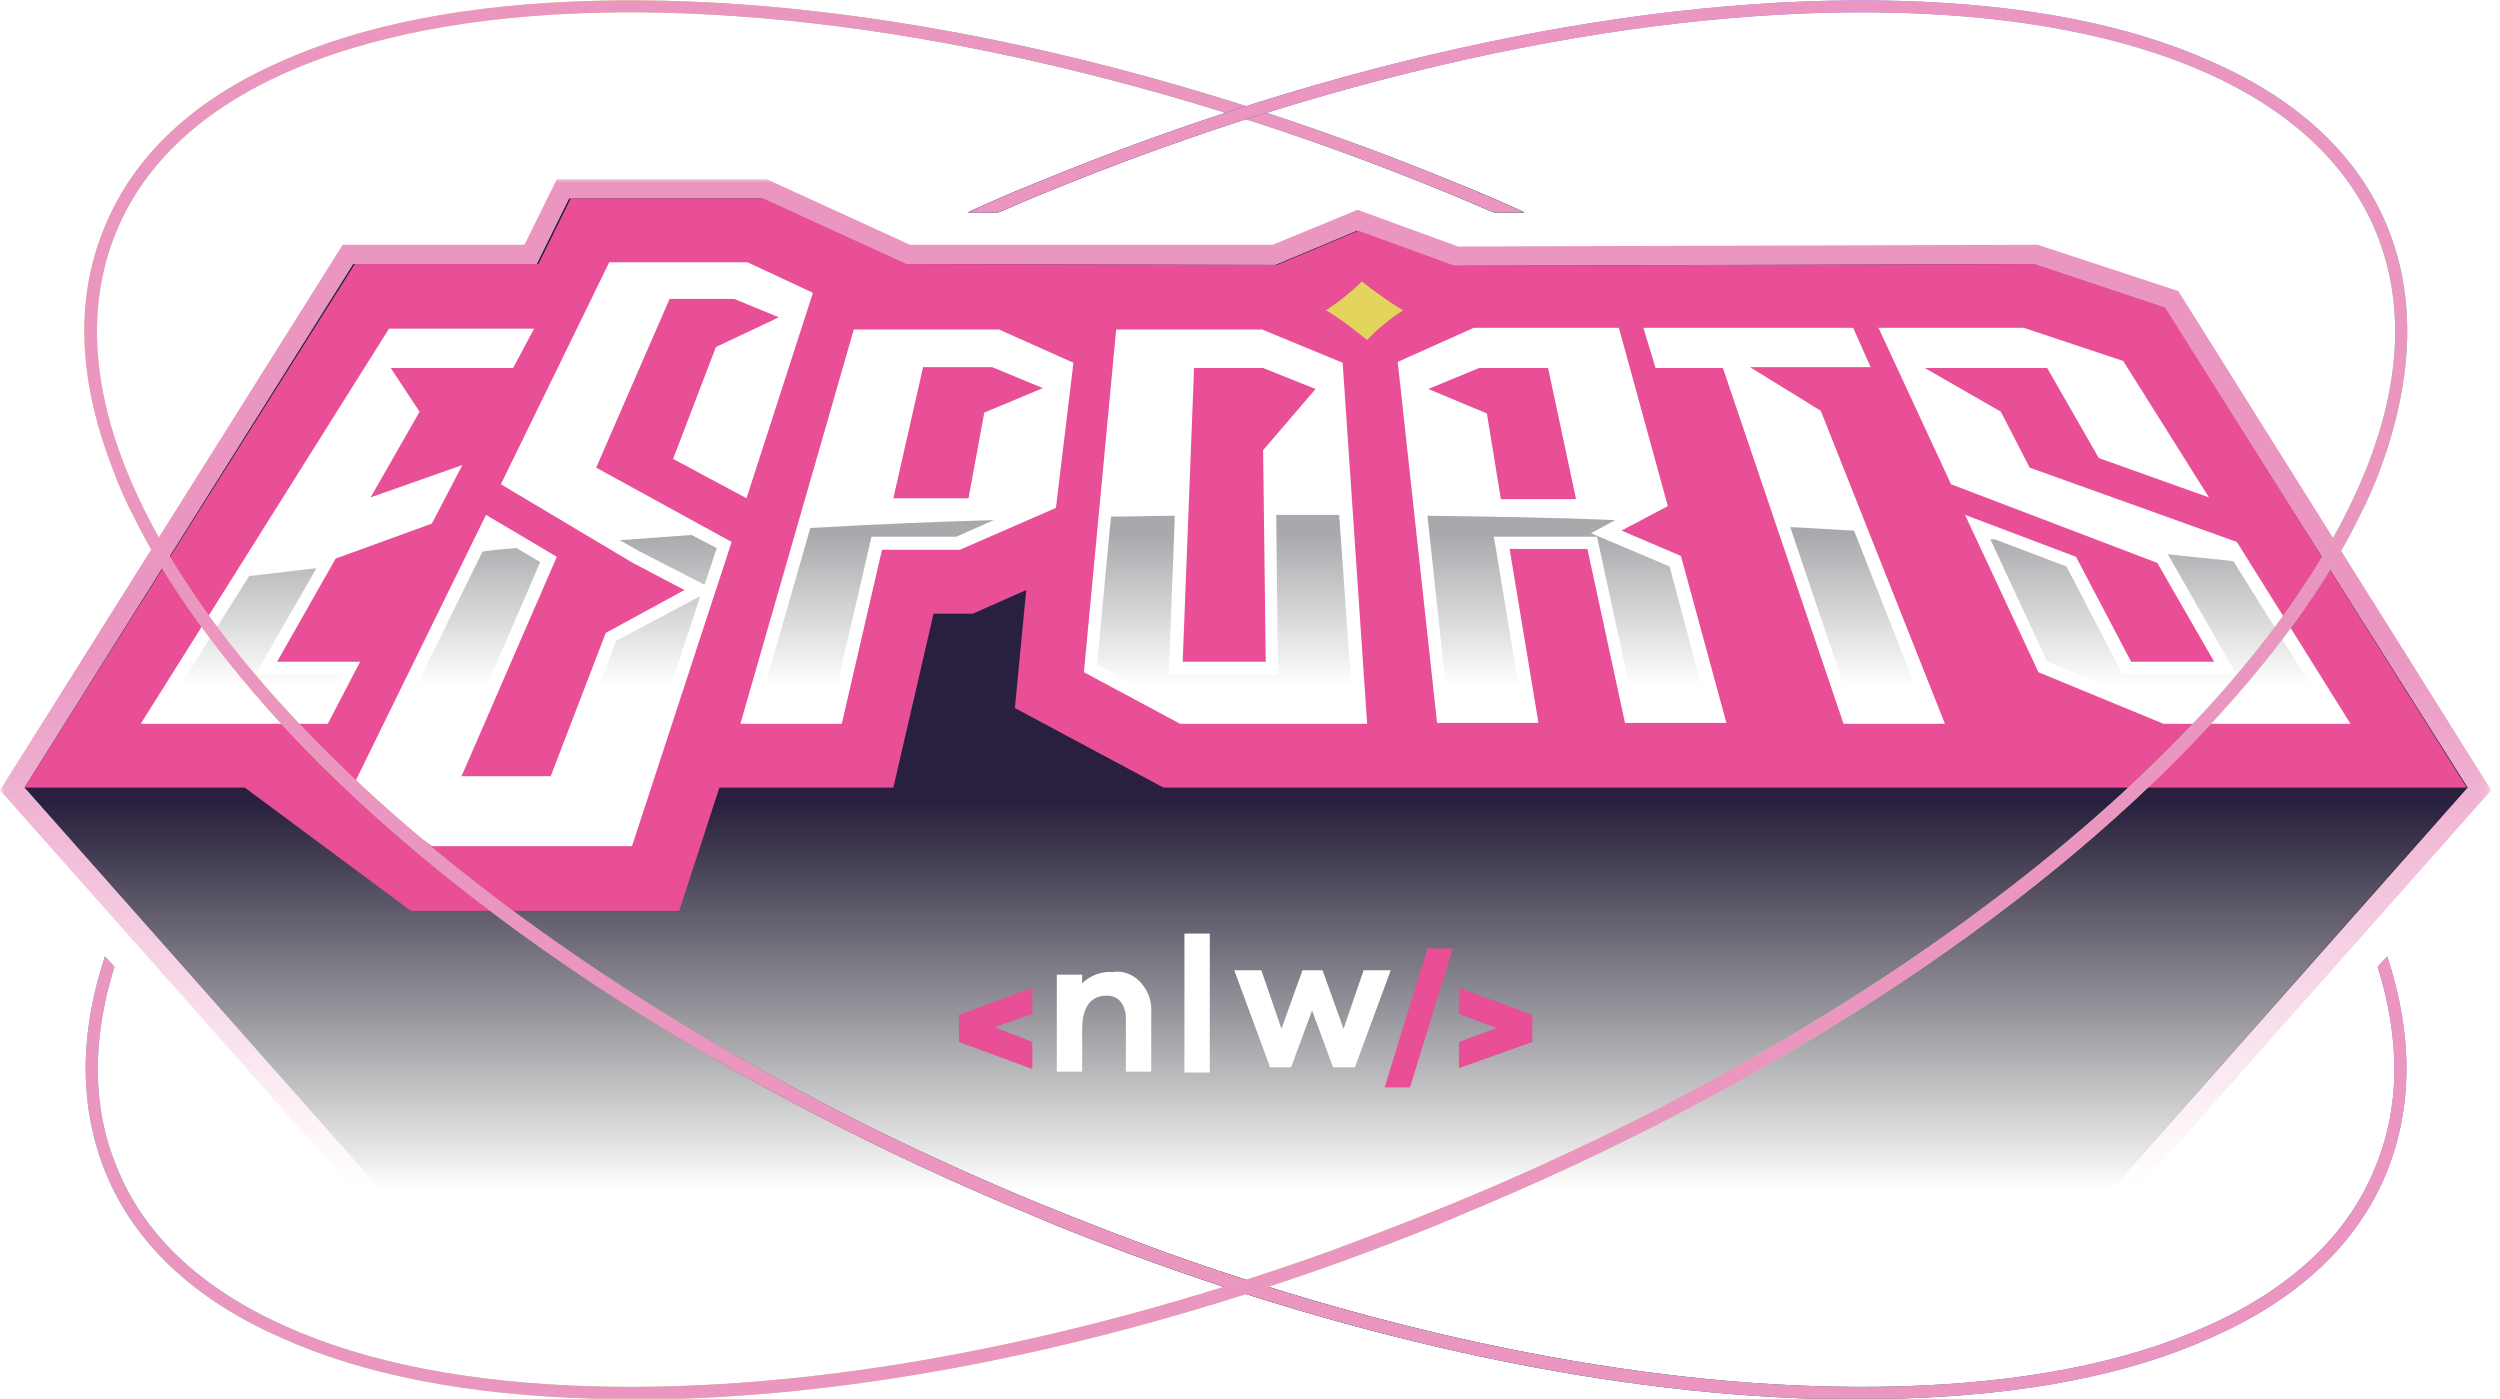 <?xml version="1.0" encoding="utf-8"?>
<!-- Generator: Adobe Illustrator 26.0.0, SVG Export Plug-In . SVG Version: 6.00 Build 0)  -->
<svg version="1.1" id="Camada_1" xmlns="http://www.w3.org/2000/svg" xmlns:xlink="http://www.w3.org/1999/xlink" x="0px" y="0px"
	 viewBox="0 0 286 160" style="enable-background:new 0 0 286 160;" xml:space="preserve">
<style type="text/css">
	.st0{clip-path:url(#SVGID_00000153669391840480142970000003051241166036190602_);}
	.st1{fill:url(#SVGID_00000079476773690868429900000007331766975238161554_);filter:url(#Adobe_OpacityMaskFilter);}
	.st2{mask:url(#mask0_4_179_00000161591841642636714720000016546374478677536422_);}
	.st3{fill:#EA96C1;}
	.st4{fill:url(#SVGID_00000088103143693546097560000012401716072958222220_);}
	.st5{fill:#E84F96;}
	.st6{fill:#FFFFFF;}
	.st7{fill:#E2D45C;}
	.st8{fill:url(#SVGID_00000011004797947902811710000006658354355078434177_);}
	.st9{fill:url(#SVGID_00000047756974677713071770000014236365591471259296_);}
	.st10{fill:url(#SVGID_00000006675410587176668360000017977600393311630010_);}
	.st11{fill:url(#SVGID_00000098198612720844693460000006859639339170212505_);}
	.st12{fill:url(#SVGID_00000072988709263895208180000000492581192399037596_);}
	.st13{fill:url(#SVGID_00000080183038815885528030000006801392913321687975_);}
	.st14{fill:url(#SVGID_00000033330097548298010480000012192854046525625781_);}
	.st15{fill-rule:evenodd;clip-rule:evenodd;fill:#E84F96;}
	.st16{fill-rule:evenodd;clip-rule:evenodd;fill:#FFFFFF;}
	.st17{fill:url(#SVGID_00000042723379856995258210000017999564567440527746_);}
	.st18{fill:url(#SVGID_00000087399715567708615480000004204130473891225732_);}
	.st19{fill:url(#SVGID_00000118394814541492432080000005206042423241188285_);}
	.st20{fill:url(#SVGID_00000149370009525760528310000015378017482357068956_);}
	.st21{fill:url(#SVGID_00000080904137986391151130000013952038318384141468_);}
</style>
<g>
	<defs>
		<rect id="SVGID_1_" y="0" width="285" height="160"/>
	</defs>
	<clipPath id="SVGID_00000109749016222243187540000002492505713574493613_">
		<use xlink:href="#SVGID_1_"  style="overflow:visible;"/>
	</clipPath>
	<g style="clip-path:url(#SVGID_00000109749016222243187540000002492505713574493613_);">
		<defs>
			<filter id="Adobe_OpacityMaskFilter" filterUnits="userSpaceOnUse" x="0" y="20.4" width="285" height="119.1">
				<feColorMatrix  type="matrix" values="1 0 0 0 0  0 1 0 0 0  0 0 1 0 0  0 0 0 1 0"/>
			</filter>
		</defs>
		
			<mask maskUnits="userSpaceOnUse" x="0" y="20.4" width="285" height="119.1" id="mask0_4_179_00000161591841642636714720000016546374478677536422_">
			
				<linearGradient id="SVGID_00000093153244580975974350000009451775089866839743_" gradientUnits="userSpaceOnUse" x1="142.469" y1="85.134" x2="142.469" y2="24.341" gradientTransform="matrix(1 0 0 -1 0 159.89)">
				<stop  offset="0" style="stop-color:#D9D9D9"/>
				<stop  offset="1" style="stop-color:#D9D9D9;stop-opacity:0"/>
			</linearGradient>
			
				<rect y="17.1" style="fill:url(#SVGID_00000093153244580975974350000009451775089866839743_);filter:url(#Adobe_OpacityMaskFilter);" width="284.9" height="124.1"/>
		</mask>
		<g class="st2">
			<path class="st3" d="M249.2,33.3L233.1,28l-66.3,0.2L155.3,24l-9.7,4L104.1,28l-16.4-7.5H63.7L60,28H39.2L0,90.4l43.6,49.2h197.8
				L285,90.4L249.2,33.3L249.2,33.3z M240.4,137.3H44.6L2.8,90.1l37.6-59.9h21l3.7-7.5h22l16.4,7.5l42.4,0.1l9.3-3.9l11,4l66.4-0.2
				l15,5l34.5,54.9L240.4,137.3L240.4,137.3z"/>
		</g>
		
			<linearGradient id="SVGID_00000075159822540370624960000007509270291227420832_" gradientUnits="userSpaceOnUse" x1="142.517" y1="67.978" x2="142.517" y2="23.723" gradientTransform="matrix(1 0 0 -1 0 159.89)">
			<stop  offset="0" style="stop-color:#28203E"/>
			<stop  offset="1" style="stop-color:#121214;stop-opacity:0"/>
		</linearGradient>
		<path style="fill:url(#SVGID_00000075159822540370624960000007509270291227420832_);" d="M282.3,90.1l-41.8,47.2H44.6L2.8,90.1
			l37.6-59.9h21l3.7-7.5h22l16.4,7.5l42.4,0.1l9.3-3.9l11,4l66.4-0.2l15,5L282.3,90.1z"/>
		<path class="st5" d="M282.2,90.1l-34.5-54.9l-15-5l-66.3,0.2l-11-4l-9.3,3.9l-42.4-0.1l-16.4-7.5h-22l-3.7,7.5h-21L2.8,90.1H28
			l19,14.1h30.7l4.6-14.1h19.9l4.6-19.9h4.5l6.1-2.7L116.1,81l17,9.1H282.2z"/>
		<path class="st6" d="M16.1,82.8h21.4l3.7-7.1h-9.5l6.7-11.8l11-4l3.5-6.7l-10.5,3.7l5.6-9.8l-3.3-5h6.1h7.9l2.4-4.5H44.5
			L16.1,82.8z"/>
		<path class="st6" d="M69.7,30L57.3,55.4l15.1,9l5.9,3.1l-9,4.9L63,88.8H52.8l10.9-25.1l-8.1-4.8L40.3,90.1l9.1,6.7h22.9L83.7,62
			l-15.5-8.5l8.4-19.3H84l5.1,2.1l-7.2,3.4l-4.9,12.8l8.4,4.5L93,33.5L85.5,30H69.7z"/>
		<path class="st6" d="M97.7,37.6l-13,45.2h11.6l4.6-19.9h8.9l11-4.8l2-16.6l-8.5-3.8H97.7L97.7,37.6z M112.6,47.2l-1.8,9.8h-8.6
			l3.4-15h7.9l5.8,2.4L112.6,47.2L112.6,47.2z"/>
		<path class="st6" d="M127.7,37.6l-3.7,39.3l11,5.9h21.4l-2.8-41.3l-9.2-3.8H127.7L127.7,37.6z M144.5,51.5l0.3,24.2h-9.5l1.3-33.6
			h7.9l6,2.4L144.5,51.5L144.5,51.5z"/>
		<path class="st6" d="M159.9,41.4l4.5,41.3h11.6l-3.3-19.9h8.9l4.3,19.9h11.6l-5.2-19.1l-6.8-2.9l5.3-2.8l-5.6-20.4h-16.6
			L159.9,41.4z M180.3,57.1h-8.6l-1.6-9.8l-6.7-2.8l5.8-2.4h7.9L180.3,57.1L180.3,57.1z"/>
		<path class="st6" d="M189.4,42.1h7.7l13.8,40.7h11.6L208.3,47l-8.1-5H214l-2-4.5H188L189.4,42.1z"/>
		<path class="st6" d="M252.7,56.9l-9.8-15.6l-11.4-3.8h-16.6l8.3,17.9l23.6,9l6.5,11.3h-9.5l-6.3-12l-12.7-4.8l8.4,18l14.3,5.9
			h21.4l-13-20.8l-23.7-8.5l-3.3-6.4l-8.7-5h14l5.9,10.3L252.7,56.9z"/>
		<path class="st7" d="M155.8,32.2c-1.2,1.2-2.6,2.3-4.1,3.3c1.7,1,3.2,2.2,4.7,3.4c1.2-1.3,2.6-2.4,4.1-3.4
			C158.7,34.4,157.2,33.3,155.8,32.2z"/>
		
			<linearGradient id="SVGID_00000096769570836285394360000010498500254726588823_" gradientUnits="userSpaceOnUse" x1="28.789" y1="98.875" x2="28.789" y2="81.435" gradientTransform="matrix(1 0 0 -1 0 159.89)">
			<stop  offset="0" style="stop-color:#A9A9AD"/>
			<stop  offset="1" style="stop-color:#A9A9AD;stop-opacity:0"/>
		</linearGradient>
		<path style="fill:url(#SVGID_00000096769570836285394360000010498500254726588823_);" d="M29.2,77.2l7-12.2
			c-2.6,0.3-5.1,0.6-7.7,0.9l-9.7,15.4h17.9l2.1-4.1H29.2z"/>
		
			<linearGradient id="SVGID_00000139991631087959858480000013786827181389959327_" gradientUnits="userSpaceOnUse" x1="61.998" y1="98.875" x2="61.998" y2="81.435" gradientTransform="matrix(1 0 0 -1 0 159.89)">
			<stop  offset="0" style="stop-color:#A9A9AD"/>
			<stop  offset="1" style="stop-color:#A9A9AD;stop-opacity:0"/>
		</linearGradient>
		<path style="fill:url(#SVGID_00000139991631087959858480000013786827181389959327_);" d="M79.1,61.2c-2.8,0.2-5.5,0.4-8.2,0.6
			l2.3,1.3l7.4,3.8l1.4-4.2L79.1,61.2z M70.5,73.3L64,90.3H50.6l11.2-26l-2.7-1.6c-1.3,0.1-2.6,0.2-3.9,0.4L42.1,89.7l7.7,5.7h21.4
			l8.9-27.2L70.5,73.3z"/>
		
			<linearGradient id="SVGID_00000139981070206891905540000012836915730721785504_" gradientUnits="userSpaceOnUse" x1="100.195" y1="98.875" x2="100.195" y2="81.435" gradientTransform="matrix(1 0 0 -1 0 159.89)">
			<stop  offset="0" style="stop-color:#A9A9AD"/>
			<stop  offset="1" style="stop-color:#A9A9AD;stop-opacity:0"/>
		</linearGradient>
		<path style="fill:url(#SVGID_00000139981070206891905540000012836915730721785504_);" d="M113.7,59.5l-4.3,1.9h-9.7l-4.6,19.9
			h-8.4l6-20.9C99.6,60,106.6,59.7,113.7,59.5z"/>
		
			<linearGradient id="SVGID_00000141436053650676682820000005996296641612258207_" gradientUnits="userSpaceOnUse" x1="140.152" y1="98.875" x2="140.152" y2="81.435" gradientTransform="matrix(1 0 0 -1 0 159.89)">
			<stop  offset="0" style="stop-color:#A9A9AD"/>
			<stop  offset="1" style="stop-color:#A9A9AD;stop-opacity:0"/>
		</linearGradient>
		<path style="fill:url(#SVGID_00000141436053650676682820000005996296641612258207_);" d="M154.8,81.3h-19.5l-9.8-5.3l1.6-16.9
			c2.4,0,4.8-0.1,7.3-0.1l-0.7,18.2h12.5L146,58.9c1.1,0,2.2,0,3.3,0c1.3,0,2.6,0,3.9,0L154.8,81.3z"/>
		
			<linearGradient id="SVGID_00000096775388622376967850000016214136279990526379_" gradientUnits="userSpaceOnUse" x1="179.363" y1="98.875" x2="179.363" y2="81.435" gradientTransform="matrix(1 0 0 -1 0 159.89)">
			<stop  offset="0" style="stop-color:#A9A9AD"/>
			<stop  offset="1" style="stop-color:#A9A9AD;stop-opacity:0"/>
		</linearGradient>
		<path style="fill:url(#SVGID_00000096775388622376967850000016214136279990526379_);" d="M195.4,81.3H187l-4.3-19.9h-11.8
			l3.3,19.9h-8.5L163.3,59c7.2,0.1,14.4,0.2,21.5,0.5l-2.8,1.5l9,3.8L195.4,81.3z"/>
		
			<linearGradient id="SVGID_00000122695598004305268570000017178382937550026380_" gradientUnits="userSpaceOnUse" x1="212.593" y1="98.875" x2="212.593" y2="81.435" gradientTransform="matrix(1 0 0 -1 0 159.89)">
			<stop  offset="0" style="stop-color:#A9A9AD"/>
			<stop  offset="1" style="stop-color:#A9A9AD;stop-opacity:0"/>
		</linearGradient>
		<path style="fill:url(#SVGID_00000122695598004305268570000017178382937550026380_);" d="M212.1,60.7c-2.4-0.1-4.8-0.3-7.3-0.4
			l7.1,21h8.3L212.1,60.7z"/>
		
			<linearGradient id="SVGID_00000161604620089099904600000012122074155228002700_" gradientUnits="userSpaceOnUse" x1="247.01" y1="98.875" x2="247.01" y2="81.435" gradientTransform="matrix(1 0 0 -1 0 159.89)">
			<stop  offset="0" style="stop-color:#A9A9AD"/>
			<stop  offset="1" style="stop-color:#A9A9AD;stop-opacity:0"/>
		</linearGradient>
		<path style="fill:url(#SVGID_00000161604620089099904600000012122074155228002700_);" d="M255.5,64.2c-2.5-0.3-5-0.5-7.5-0.8
			l7.8,13.7h-13l-6.4-12.3l-8.2-3.1c-0.2,0-0.4,0-0.5,0l6.5,14l13.5,5.6h18.5L255.5,64.2z"/>
		<path class="st15" d="M118.1,116v-3l-8.4,3.1h0v3.1h0l8.4,3.1v-3.1l-4.3-1.7L118.1,116z"/>
		<path class="st15" d="M166.9,122.2v-3l4.3-1.6l-4.3-1.6v-3l8.4,3.1h0v3.1h0L166.9,122.2L166.9,122.2z M163.3,108.5l-4.9,15.9h2.9
			l4.9-15.9H163.3z"/>
		<path class="st16" d="M130.5,112.4c0.8,0.9,1.3,2.1,1.2,3.4v6.8h-2.9v-6.1c0-0.7-0.2-1.4-0.6-1.9c-0.4-0.5-1-0.7-1.6-0.7
			c-1.8,0-2.8,1.3-2.8,3.8v4.9h-2.9v-11.1h2.9v1c0.9-0.9,2.2-1.4,3.5-1.3C128.5,111,129.7,111.5,130.5,112.4L130.5,112.4z"/>
		<path class="st16" d="M135.5,106.8v15.9h2.9v-15.9H135.5z"/>
		<path class="st16" d="M155,122.1h-2.5l-2.4-6.5l-2.4,6.5h-2.4l-4.1-11.1h3.1l2.3,6.7l2.4-6.7h2.3l2.4,6.7l2.3-6.7h3.1L155,122.1z"
			/>
		
			<linearGradient id="SVGID_00000026140328636081481730000014676263766013760389_" gradientUnits="userSpaceOnUse" x1="258.439" y1="80.485" x2="65.927" y2="79.497" gradientTransform="matrix(1 0 0 -1 0 159.89)">
			<stop  offset="0" style="stop-color:#996DFF"/>
			<stop  offset="0.5" style="stop-color:#35E8B3"/>
			<stop  offset="1" style="stop-color:#E2D45C"/>
		</linearGradient>
		<path style="fill:url(#SVGID_00000026140328636081481730000014676263766013760389_);" d="M12,25.9c3.3-8,10-14.4,20-18.8
			c9.5-4.3,21.5-6.6,35.8-7c29.2-0.8,64.4,6.6,99.2,21c2.5,1,5,2.1,7.4,3.2l-3.5,0c-1.5-0.6-3-1.3-4.5-1.9
			C95.1-7.1,26.4-5.3,13.3,26.5c-3.8,9.2-2.6,19.9,2.9,31.2c13.3,27.7,51.9,59,102.5,79.9c4.9,2,9.8,3.9,14.7,5.7
			c29.7,10.6,59,16,83.9,15.3c14.1-0.4,25.9-2.7,35.2-6.9c9.6-4.3,16.1-10.4,19.2-18.1c2.9-6.9,2.9-14.7,0.3-23l1.1-1.2
			c3,9.1,2.9,17.4-0.1,24.8c-3.3,8-10,14.4-20,18.8c-9.5,4.3-21.5,6.6-35.8,7c-1.5,0-3,0.1-4.5,0.1c-25.1,0-54.2-5.8-83.6-16.7
			c-3.7-1.4-7.4-2.8-11.1-4.4c-34.8-14.4-65-34-85-55.3C25.2,75.3,19.2,67,15.3,59.1c-1-1.9-1.8-3.8-2.5-5.7
			C8.9,43.2,8.6,34,12,25.9z"/>
		
			<radialGradient id="SVGID_00000119097845672309254950000003420436206123148943_" cx="-152.139" cy="499.558" r="1" gradientTransform="matrix(124.546 35.151 58.372 -206.817 -10071.09 108811.336)" gradientUnits="userSpaceOnUse">
			<stop  offset="0" style="stop-color:#171226"/>
			<stop  offset="1" style="stop-color:#171226;stop-opacity:0"/>
		</radialGradient>
		<path style="fill:url(#SVGID_00000119097845672309254950000003420436206123148943_);" d="M12,25.9c3.3-8,10-14.4,20-18.8
			c9.5-4.3,21.5-6.6,35.8-7c29.2-0.8,64.4,6.6,99.2,21c2.5,1,5,2.1,7.4,3.2l-3.5,0c-1.5-0.6-3-1.3-4.5-1.9
			C95.1-7.1,26.4-5.3,13.3,26.5c-3.8,9.2-2.6,19.9,2.9,31.2c13.3,27.7,51.9,59,102.5,79.9c4.9,2,9.8,3.9,14.7,5.7
			c29.7,10.6,59,16,83.9,15.3c14.1-0.4,25.9-2.7,35.2-6.9c9.6-4.3,16.1-10.4,19.2-18.1c2.9-6.9,2.9-14.7,0.3-23l1.1-1.2
			c3,9.1,2.9,17.4-0.1,24.8c-3.3,8-10,14.4-20,18.8c-9.5,4.3-21.5,6.6-35.8,7c-1.5,0-3,0.1-4.5,0.1c-25.1,0-54.2-5.8-83.6-16.7
			c-3.7-1.4-7.4-2.8-11.1-4.4c-34.8-14.4-65-34-85-55.3C25.2,75.3,19.2,67,15.3,59.1c-1-1.9-1.8-3.8-2.5-5.7
			C8.9,43.2,8.6,34,12,25.9z"/>
		
			<radialGradient id="SVGID_00000101788383983009551440000018149367871584831417_" cx="-163.436" cy="506.139" r="1" gradientTransform="matrix(-26.818 -11.364 -18.87 44.534 5341.961 -24372.519)" gradientUnits="userSpaceOnUse">
			<stop  offset="0" style="stop-color:#261945"/>
			<stop  offset="1" style="stop-color:#261945;stop-opacity:0"/>
		</radialGradient>
		<path style="fill:url(#SVGID_00000101788383983009551440000018149367871584831417_);" d="M12,25.9c3.3-8,10-14.4,20-18.8
			c9.5-4.3,21.5-6.6,35.8-7c29.2-0.8,64.4,6.6,99.2,21c2.5,1,5,2.1,7.4,3.2l-3.5,0c-1.5-0.6-3-1.3-4.5-1.9
			C95.1-7.1,26.4-5.3,13.3,26.5c-3.8,9.2-2.6,19.9,2.9,31.2c13.3,27.7,51.9,59,102.5,79.9c4.9,2,9.8,3.9,14.7,5.7
			c29.7,10.6,59,16,83.9,15.3c14.1-0.4,25.9-2.7,35.2-6.9c9.6-4.3,16.1-10.4,19.2-18.1c2.9-6.9,2.9-14.7,0.3-23l1.1-1.2
			c3,9.1,2.9,17.4-0.1,24.8c-3.3,8-10,14.4-20,18.8c-9.5,4.3-21.5,6.6-35.8,7c-1.5,0-3,0.1-4.5,0.1c-25.1,0-54.2-5.8-83.6-16.7
			c-3.7-1.4-7.4-2.8-11.1-4.4c-34.8-14.4-65-34-85-55.3C25.2,75.3,19.2,67,15.3,59.1c-1-1.9-1.8-3.8-2.5-5.7
			C8.9,43.2,8.6,34,12,25.9z"/>
		<path class="st3" d="M12,25.9c3.3-8,10-14.4,20-18.8c9.5-4.3,21.5-6.6,35.8-7c29.2-0.8,64.4,6.6,99.2,21c2.5,1,5,2.1,7.4,3.2
			l-3.5,0c-1.5-0.6-3-1.3-4.5-1.9C95.1-7.1,26.4-5.3,13.3,26.5c-3.8,9.2-2.6,19.9,2.9,31.2c13.3,27.7,51.9,59,102.5,79.9
			c4.9,2,9.8,3.9,14.7,5.7c29.7,10.6,59,16,83.9,15.3c14.1-0.4,25.9-2.7,35.2-6.9c9.6-4.3,16.1-10.4,19.2-18.1
			c2.9-6.9,2.9-14.7,0.3-23l1.1-1.2c3,9.1,2.9,17.4-0.1,24.8c-3.3,8-10,14.4-20,18.8c-9.5,4.3-21.5,6.6-35.8,7c-1.5,0-3,0.1-4.5,0.1
			c-25.1,0-54.2-5.8-83.6-16.7c-3.7-1.4-7.4-2.8-11.1-4.4c-34.8-14.4-65-34-85-55.3C25.2,75.3,19.2,67,15.3,59.1
			c-1-1.9-1.8-3.8-2.5-5.7C8.9,43.2,8.6,34,12,25.9z"/>
		
			<linearGradient id="SVGID_00000036930326197724825850000007485107865084659627_" gradientUnits="userSpaceOnUse" x1="122.247" y1="131.275" x2="165.277" y2="22.185" gradientTransform="matrix(1 0 0 -1 0 159.89)">
			<stop  offset="0" style="stop-color:#996DFF"/>
			<stop  offset="0.5" style="stop-color:#35E8B3"/>
			<stop  offset="1" style="stop-color:#E2D45C"/>
		</linearGradient>
		<path style="fill:url(#SVGID_00000036930326197724825850000007485107865084659627_);" d="M273.1,25.9c-3.3-8-10-14.4-20-18.8
			c-9.5-4.3-21.5-6.6-35.8-7c-29.2-0.8-64.4,6.6-99.2,21c-2.5,1-5,2.1-7.4,3.2l3.5,0c1.5-0.6,3-1.3,4.5-1.9
			c71.3-29.5,139.9-27.7,153.1,4.1c3.8,9.2,2.6,19.9-2.9,31.2c-13.3,27.7-51.9,59-102.5,79.9c-4.9,2-9.8,3.9-14.7,5.7
			c-29.7,10.6-59,16-83.9,15.3c-14.1-0.4-25.9-2.7-35.2-6.9c-9.6-4.3-16.1-10.4-19.2-18.1c-2.9-6.9-2.9-14.7-0.3-23l-1.1-1.2
			c-3,9.1-2.9,17.4,0.1,24.8c3.3,8,10,14.4,20,18.8c9.5,4.3,21.5,6.6,35.8,7c1.5,0,3,0.1,4.5,0.1c25.1,0,54.2-5.8,83.6-16.7
			c3.7-1.4,7.4-2.8,11.1-4.4c34.8-14.4,65-34,85-55.3c7.9-8.4,13.9-16.6,17.8-24.6c1-1.9,1.8-3.8,2.5-5.7
			C276.1,43.2,276.4,34,273.1,25.9z"/>
		
			<radialGradient id="SVGID_00000054951193294800030960000009836873121906759578_" cx="-153.509" cy="497.481" r="1" gradientTransform="matrix(62.121 -21.818 -36.231 -103.157 27668.424 47996.953)" gradientUnits="userSpaceOnUse">
			<stop  offset="0" style="stop-color:#171225"/>
			<stop  offset="1" style="stop-color:#171225;stop-opacity:0"/>
		</radialGradient>
		<path style="fill:url(#SVGID_00000054951193294800030960000009836873121906759578_);" d="M273.1,25.9c-3.3-8-10-14.4-20-18.8
			c-9.5-4.3-21.5-6.6-35.8-7c-29.2-0.8-64.4,6.6-99.2,21c-2.5,1-5,2.1-7.4,3.2l3.5,0c1.5-0.6,3-1.3,4.5-1.9
			c71.3-29.5,139.9-27.7,153.1,4.1c3.8,9.2,2.6,19.9-2.9,31.2c-13.3,27.7-51.9,59-102.5,79.9c-4.9,2-9.8,3.9-14.7,5.7
			c-29.7,10.6-59,16-83.9,15.3c-14.1-0.4-25.9-2.7-35.2-6.9c-9.6-4.3-16.1-10.4-19.2-18.1c-2.9-6.9-2.9-14.7-0.3-23l-1.1-1.2
			c-3,9.1-2.9,17.4,0.1,24.8c3.3,8,10,14.4,20,18.8c9.5,4.3,21.5,6.6,35.8,7c1.5,0,3,0.1,4.5,0.1c25.1,0,54.2-5.8,83.6-16.7
			c3.7-1.4,7.4-2.8,11.1-4.4c34.8-14.4,65-34,85-55.3c7.9-8.4,13.9-16.6,17.8-24.6c1-1.9,1.8-3.8,2.5-5.7
			C276.1,43.2,276.4,34,273.1,25.9z"/>
		<path class="st3" d="M273.1,25.9c-3.3-8-10-14.4-20-18.8c-9.5-4.3-21.5-6.6-35.8-7c-29.2-0.8-64.4,6.6-99.2,21
			c-2.5,1-5,2.1-7.4,3.2l3.5,0c1.5-0.6,3-1.3,4.5-1.9c71.3-29.5,139.9-27.7,153.1,4.1c3.8,9.2,2.6,19.9-2.9,31.2
			c-13.3,27.7-51.9,59-102.5,79.9c-4.9,2-9.8,3.9-14.7,5.7c-29.7,10.6-59,16-83.9,15.3c-14.1-0.4-25.9-2.7-35.2-6.9
			c-9.6-4.3-16.1-10.4-19.2-18.1c-2.9-6.9-2.9-14.7-0.3-23l-1.1-1.2c-3,9.1-2.9,17.4,0.1,24.8c3.3,8,10,14.4,20,18.8
			c9.5,4.3,21.5,6.6,35.8,7c1.5,0,3,0.1,4.5,0.1c25.1,0,54.2-5.8,83.6-16.7c3.7-1.4,7.4-2.8,11.1-4.4c34.8-14.4,65-34,85-55.3
			c7.9-8.4,13.9-16.6,17.8-24.6c1-1.9,1.8-3.8,2.5-5.7C276.1,43.2,276.4,34,273.1,25.9z"/>
	</g>
</g>
</svg>

